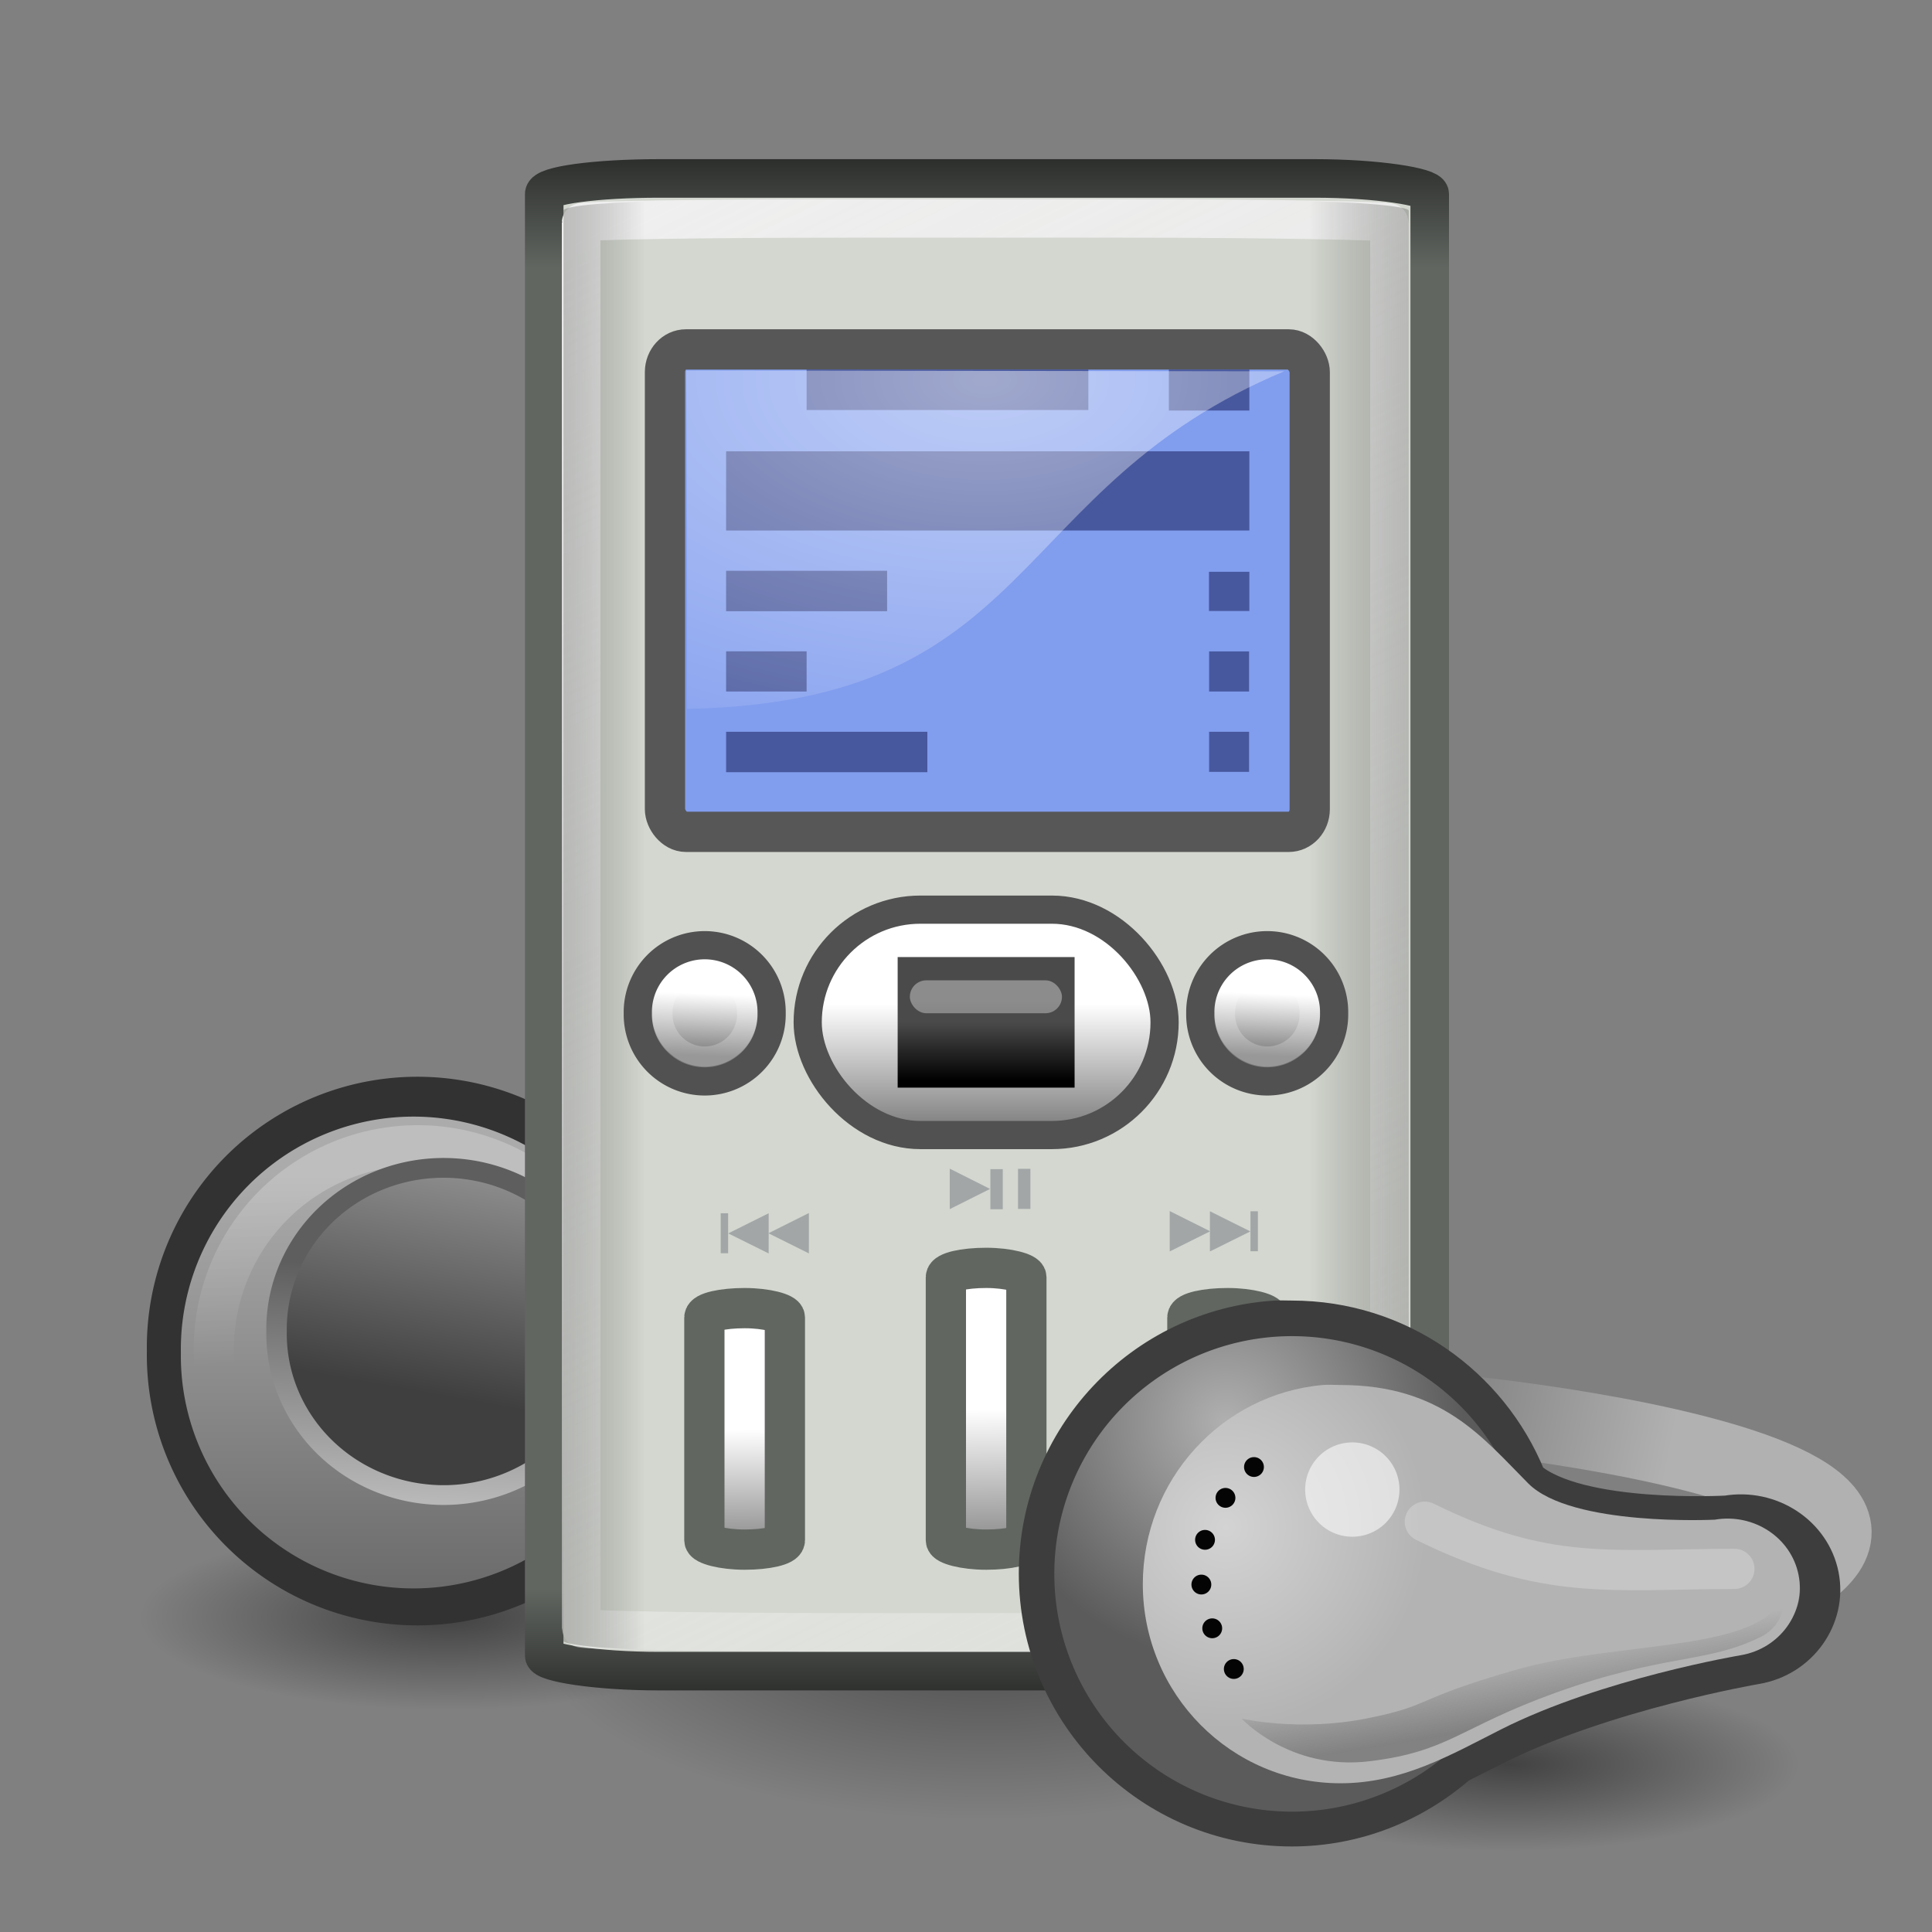 <?xml version="1.0" encoding="UTF-8" standalone="no"?>
<!-- Created with Inkscape (http://www.inkscape.org/) -->
<svg
   xmlns:dc="http://purl.org/dc/elements/1.1/"
   xmlns:cc="http://web.resource.org/cc/"
   xmlns:rdf="http://www.w3.org/1999/02/22-rdf-syntax-ns#"
   xmlns:svg="http://www.w3.org/2000/svg"
   xmlns="http://www.w3.org/2000/svg"
   xmlns:xlink="http://www.w3.org/1999/xlink"
   xmlns:sodipodi="http://sodipodi.sourceforge.net/DTD/sodipodi-0.dtd"
   xmlns:inkscape="http://www.inkscape.org/namespaces/inkscape"
   width="48px"
   height="48px"
   id="svg1306"
   sodipodi:version="0.32"
   inkscape:version="0.45.1"
   sodipodi:docbase="/home/dobey/Projects/gnome-icon-theme-extras/Gadgetango/scalable/devices"
   sodipodi:docname="multimedia-player-dell-dj-pocket.svg"
   inkscape:export-filename="/home/rcollier/Desktop/ipods.png"
   inkscape:export-xdpi="90.000000"
   inkscape:export-ydpi="90.000000"
   inkscape:output_extension="org.inkscape.output.svg.inkscape">
  <rect width="100%" height="100%" fill="#808080" stroke="none"/>
  <defs
     id="defs1308">
    <linearGradient
       id="linearGradient4893">
      <stop
         style="stop-color:#5e5e5e;stop-opacity:1;"
         offset="0"
         id="stop4895" />
      <stop
         style="stop-color:#b8b8b8;stop-opacity:1;"
         offset="1"
         id="stop4897" />
    </linearGradient>
    <linearGradient
       inkscape:collect="always"
       id="linearGradient4885">
      <stop
         style="stop-color:#5b5b5b;stop-opacity:1;"
         offset="0"
         id="stop4887" />
      <stop
         style="stop-color:#5b5b5b;stop-opacity:0;"
         offset="1"
         id="stop4889" />
    </linearGradient>
    <linearGradient
       id="linearGradient10403">
      <stop
         style="stop-color:#3f3f3f;stop-opacity:1;"
         offset="0"
         id="stop10405" />
      <stop
         style="stop-color:#8c8c8c;stop-opacity:1;"
         offset="1"
         id="stop10407" />
    </linearGradient>
    <linearGradient
       id="linearGradient10393">
      <stop
         style="stop-color:#b0b0b0;stop-opacity:1;"
         offset="0"
         id="stop10395" />
      <stop
         style="stop-color:#5b5b5b;stop-opacity:1;"
         offset="1"
         id="stop10397" />
    </linearGradient>
    <linearGradient
       id="linearGradient10376">
      <stop
         style="stop-color:#707070;stop-opacity:1;"
         offset="0"
         id="stop10378" />
      <stop
         style="stop-color:#b1b1b1;stop-opacity:1;"
         offset="1"
         id="stop10380" />
    </linearGradient>
    <linearGradient
       id="linearGradient10360">
      <stop
         style="stop-color:#d3d3d3;stop-opacity:1;"
         offset="0"
         id="stop10362" />
      <stop
         style="stop-color:#b3b3b3;stop-opacity:1;"
         offset="1"
         id="stop10364" />
    </linearGradient>
    <linearGradient
       inkscape:collect="always"
       id="linearGradient10350">
      <stop
         style="stop-color:#ffffff;stop-opacity:1;"
         offset="0"
         id="stop10352" />
      <stop
         style="stop-color:#ffffff;stop-opacity:0;"
         offset="1"
         id="stop10354" />
    </linearGradient>
    <linearGradient
       id="linearGradient10284">
      <stop
         style="stop-color:#000000;stop-opacity:1;"
         offset="0"
         id="stop10286" />
      <stop
         style="stop-color:#4a4a4a;stop-opacity:1;"
         offset="1"
         id="stop10288" />
    </linearGradient>
    <linearGradient
       id="linearGradient5108">
      <stop
         style="stop-color:#2a2c2a;stop-opacity:1;"
         offset="0"
         id="stop5110" />
      <stop
         id="stop5116"
         offset="0.074"
         style="stop-color:#616661;stop-opacity:1;" />
      <stop
         style="stop-color:#616661;stop-opacity:1;"
         offset="0.934"
         id="stop5118" />
      <stop
         style="stop-color:#2f312f;stop-opacity:1;"
         offset="1"
         id="stop5112" />
    </linearGradient>
    <linearGradient
       inkscape:collect="always"
       id="linearGradient5047">
      <stop
         style="stop-color:#000000;stop-opacity:1;"
         offset="0"
         id="stop5049" />
      <stop
         style="stop-color:#000000;stop-opacity:0;"
         offset="1"
         id="stop5051" />
    </linearGradient>
    <linearGradient
       inkscape:collect="always"
       id="linearGradient5037">
      <stop
         style="stop-color:#ffffff;stop-opacity:1;"
         offset="0"
         id="stop5039" />
      <stop
         style="stop-color:#ffffff;stop-opacity:0;"
         offset="1"
         id="stop5041" />
    </linearGradient>
    <linearGradient
       id="linearGradient4947">
      <stop
         style="stop-color:#5c5c5c;stop-opacity:1;"
         offset="0"
         id="stop4949" />
      <stop
         style="stop-color:#ababab;stop-opacity:1;"
         offset="1"
         id="stop4951" />
    </linearGradient>
    <linearGradient
       id="linearGradient3624">
      <stop
         style="stop-color:#ffffff;stop-opacity:1;"
         offset="0"
         id="stop3626" />
      <stop
         style="stop-color:#7a7a7a;stop-opacity:1;"
         offset="1"
         id="stop3628" />
    </linearGradient>
    <linearGradient
       id="linearGradient7744">
      <stop
         style="stop-color:#555753;stop-opacity:1"
         offset="0"
         id="stop7746" />
      <stop
         id="stop7748"
         offset="0.1"
         style="stop-color:#000000;stop-opacity:0;" />
      <stop
         style="stop-color:#000000;stop-opacity:0;"
         offset="0.88"
         id="stop7750" />
      <stop
         style="stop-color:#555753;stop-opacity:1"
         offset="1"
         id="stop7752" />
    </linearGradient>
    <linearGradient
       inkscape:collect="always"
       id="linearGradient10924">
      <stop
         style="stop-color:#efefef;stop-opacity:1;"
         offset="0"
         id="stop10926" />
      <stop
         style="stop-color:#efefef;stop-opacity:0;"
         offset="1"
         id="stop10928" />
    </linearGradient>
    <linearGradient
       inkscape:collect="always"
       id="linearGradient5919">
      <stop
         style="stop-color:#000000;stop-opacity:1;"
         offset="0"
         id="stop5921" />
      <stop
         style="stop-color:#000000;stop-opacity:0;"
         offset="1"
         id="stop5923" />
    </linearGradient>
    <radialGradient
       inkscape:collect="always"
       xlink:href="#linearGradient5919"
       id="radialGradient4809"
       gradientUnits="userSpaceOnUse"
       gradientTransform="matrix(1,0,0,0.202,-9.623344e-13,36.038)"
       cx="30.428"
       cy="45.153"
       fx="30.428"
       fy="45.153"
       r="13.474" />
    <linearGradient
       inkscape:collect="always"
       xlink:href="#linearGradient3624"
       id="linearGradient4819"
       gradientUnits="userSpaceOnUse"
       x1="24.5"
       y1="24.942"
       x2="24.5"
       y2="28.133" />
    <linearGradient
       inkscape:collect="always"
       xlink:href="#linearGradient4947"
       id="linearGradient5021"
       gradientUnits="userSpaceOnUse"
       x1="13.727"
       y1="48.561"
       x2="13.727"
       y2="37.353" />
    <radialGradient
       inkscape:collect="always"
       xlink:href="#linearGradient5047"
       id="radialGradient5053"
       cx="37.531"
       cy="43.844"
       fx="37.531"
       fy="43.844"
       r="7.156"
       gradientTransform="matrix(1,0,0,0.301,0,30.633)"
       gradientUnits="userSpaceOnUse" />
    <radialGradient
       inkscape:collect="always"
       xlink:href="#linearGradient5047"
       id="radialGradient5106"
       gradientUnits="userSpaceOnUse"
       gradientTransform="matrix(1,0,0,0.301,0,30.633)"
       cx="37.531"
       cy="43.844"
       fx="37.531"
       fy="43.844"
       r="7.156" />
    <radialGradient
       inkscape:collect="always"
       xlink:href="#linearGradient5037"
       id="radialGradient10182"
       gradientUnits="userSpaceOnUse"
       gradientTransform="matrix(2.713,-9.015177e-16,5.102446e-16,1.536,-41.935,-0.368)"
       cx="24.477"
       cy="6.382"
       fx="24.477"
       fy="6.382"
       r="7.43" />
    <linearGradient
       inkscape:collect="always"
       xlink:href="#linearGradient7744"
       id="linearGradient10235"
       gradientUnits="userSpaceOnUse"
       gradientTransform="matrix(0.731,0,0,0.705,177.061,16.281)"
       spreadMethod="pad"
       x1="-223.181"
       y1="9.728"
       x2="-194.254"
       y2="9.728" />
    <linearGradient
       inkscape:collect="always"
       xlink:href="#linearGradient10924"
       id="linearGradient10238"
       gradientUnits="userSpaceOnUse"
       gradientTransform="matrix(0.743,0,0,0.713,141.987,38.701)"
       x1="-171.667"
       y1="-46.438"
       x2="-132.64"
       y2="31.094" />
    <linearGradient
       inkscape:collect="always"
       xlink:href="#linearGradient5108"
       id="linearGradient10241"
       gradientUnits="userSpaceOnUse"
       x1="24.553"
       y1="3.829"
       x2="24.553"
       y2="41.999"
       gradientTransform="matrix(0.997,0,0,1,3.973089e-2,0)" />
    <linearGradient
       inkscape:collect="always"
       xlink:href="#linearGradient3624"
       id="linearGradient10257"
       gradientUnits="userSpaceOnUse"
       x1="24.5"
       y1="24.942"
       x2="24.5"
       y2="28.133" />
    <linearGradient
       inkscape:collect="always"
       xlink:href="#linearGradient3624"
       id="linearGradient10261"
       gradientUnits="userSpaceOnUse"
       x1="23.734"
       y1="28.642"
       x2="23.607"
       y2="31.579" />
    <linearGradient
       inkscape:collect="always"
       xlink:href="#linearGradient3624"
       id="linearGradient10267"
       gradientUnits="userSpaceOnUse"
       x1="23.734"
       y1="28.642"
       x2="23.607"
       y2="31.579" />
    <linearGradient
       inkscape:collect="always"
       xlink:href="#linearGradient3624"
       id="linearGradient10273"
       gradientUnits="userSpaceOnUse"
       x1="24.5"
       y1="24.942"
       x2="24.5"
       y2="28.133"
       gradientTransform="translate(2.209709e-2,-6.629126e-2)" />
    <linearGradient
       inkscape:collect="always"
       xlink:href="#linearGradient10284"
       id="linearGradient10290"
       x1="24.5"
       y1="26.858"
       x2="24.5"
       y2="25.4"
       gradientUnits="userSpaceOnUse" />
    <linearGradient
       inkscape:collect="always"
       xlink:href="#linearGradient3624"
       id="linearGradient10320"
       gradientUnits="userSpaceOnUse"
       x1="19.297"
       y1="35.563"
       x2="19.357"
       y2="39.225"
       gradientTransform="matrix(1.377,0,0,0.906,-7.485,3.285)" />
    <linearGradient
       inkscape:collect="always"
       xlink:href="#linearGradient3624"
       id="linearGradient10324"
       gradientUnits="userSpaceOnUse"
       gradientTransform="matrix(1.377,0,0,0.906,4.515,3.285)"
       x1="19.297"
       y1="35.563"
       x2="19.357"
       y2="39.225" />
    <linearGradient
       inkscape:collect="always"
       xlink:href="#linearGradient3624"
       id="linearGradient10328"
       gradientUnits="userSpaceOnUse"
       gradientTransform="matrix(1.377,0,0,1.057,-1.485,-2.585)"
       x1="19.297"
       y1="35.563"
       x2="19.357"
       y2="39.225" />
    <linearGradient
       inkscape:collect="always"
       xlink:href="#linearGradient10350"
       id="linearGradient10356"
       x1="13.404"
       y1="36.967"
       x2="13.727"
       y2="41.231"
       gradientUnits="userSpaceOnUse" />
    <linearGradient
       inkscape:collect="always"
       xlink:href="#linearGradient10376"
       id="linearGradient10382"
       x1="33.581"
       y1="36.004"
       x2="41.228"
       y2="37.504"
       gradientUnits="userSpaceOnUse" />
    <radialGradient
       inkscape:collect="always"
       xlink:href="#linearGradient10360"
       id="radialGradient10391"
       gradientUnits="userSpaceOnUse"
       gradientTransform="matrix(1.092,0,0,1.099,-4.087,-4.585)"
       cx="31.636"
       cy="38.701"
       fx="31.636"
       fy="38.701"
       r="4.578" />
    <radialGradient
       inkscape:collect="always"
       xlink:href="#linearGradient10393"
       id="radialGradient10399"
       cx="31.27"
       cy="36.117"
       fx="31.27"
       fy="36.117"
       r="5.312"
       gradientUnits="userSpaceOnUse" />
    <linearGradient
       inkscape:collect="always"
       xlink:href="#linearGradient10403"
       id="linearGradient10409"
       x1="12.463"
       y1="43.033"
       x2="13.727"
       y2="36.17"
       gradientUnits="userSpaceOnUse" />
    <linearGradient
       inkscape:collect="always"
       xlink:href="#linearGradient4885"
       id="linearGradient4891"
       x1="39.311"
       y1="42.557"
       x2="39.027"
       y2="40.834"
       gradientUnits="userSpaceOnUse" />
    <linearGradient
       inkscape:collect="always"
       xlink:href="#linearGradient4893"
       id="linearGradient4899"
       x1="14.908"
       y1="39.337"
       x2="14.528"
       y2="46.608"
       gradientUnits="userSpaceOnUse" />
  </defs>
  <sodipodi:namedview
     id="base"
     pagecolor="#ffffff"
     bordercolor="#666666"
     borderopacity="0.294"
     inkscape:pageopacity="0.0"
     inkscape:pageshadow="2"
     inkscape:zoom="1"
     inkscape:cx="-0.18784318"
     inkscape:cy="27.475151"
     inkscape:current-layer="layer1"
     showgrid="false"
     inkscape:grid-bbox="true"
     inkscape:document-units="px"
     inkscape:showpageshadow="false"
     inkscape:window-width="872"
     inkscape:window-height="978"
     inkscape:window-x="0"
     inkscape:window-y="0"
     showguides="true"
     inkscape:guide-bbox="true"
     gridspacingx="1px"
     gridspacingy="1px"
     showborder="true" />
  <g
     id="layer1"
     inkscape:label="Layer 1"
     inkscape:groupmode="layer"
     style="display:inline">
    <g
       style="fill:#a2a6a7;fill-opacity:1;display:inline"
       id="g6589"
       transform="matrix(1.316,0,0,1.316,-7.348,-8.553)" />
    <path
       inkscape:r_cy="true"
       inkscape:r_cx="true"
       d="M 44.688 43.844 A 7.156 2.156 0 1 1  30.375,43.844 A 7.156 2.156 0 1 1  44.688 43.844 z"
       sodipodi:ry="2.15625"
       sodipodi:rx="7.15625"
       sodipodi:cy="43.84375"
       sodipodi:cx="37.53125"
       id="path5104"
       style="opacity:0.484;color:#000000;fill:url(#radialGradient5106);fill-opacity:1;fill-rule:evenodd;stroke:none;stroke-width:1;stroke-linecap:butt;stroke-linejoin:miter;marker:none;marker-start:none;marker-mid:none;marker-end:none;stroke-miterlimit:4;stroke-dasharray:none;stroke-dashoffset:0;stroke-opacity:1;visibility:visible;display:block;overflow:visible"
       sodipodi:type="arc"
       transform="matrix(1.07,0,0,1.07,-29.02,-6.723)" />
    <path
       inkscape:r_cy="true"
       inkscape:r_cx="true"
       sodipodi:type="arc"
       style="fill:#323232;fill-opacity:1;stroke:none;stroke-width:1.8;stroke-linecap:round;stroke-linejoin:round;stroke-miterlimit:4;stroke-dasharray:none;stroke-opacity:1;display:inline"
       id="path8190"
       sodipodi:cx="13.727494"
       sodipodi:cy="41.231144"
       sodipodi:rx="5.0608273"
       sodipodi:ry="5.0608273"
       d="M 18.788 41.231 A 5.061 5.061 0 1 1  8.667,41.231 A 5.061 5.061 0 1 1  18.788 41.231 z"
       transform="matrix(1.328,0,0,1.328,-7.861,-21.188)" />
    <path
       inkscape:r_cy="true"
       inkscape:r_cx="true"
       sodipodi:type="arc"
       style="fill:url(#linearGradient5021);fill-opacity:1;stroke:none;stroke-width:1.8;stroke-linecap:round;stroke-linejoin:round;stroke-miterlimit:4;stroke-dasharray:none;stroke-opacity:1;display:inline"
       id="path8192"
       sodipodi:cx="13.727494"
       sodipodi:cy="41.231144"
       sodipodi:rx="5.0608273"
       sodipodi:ry="5.0608273"
       d="M 18.788 41.231 A 5.061 5.061 0 1 1  8.667,41.231 A 5.061 5.061 0 1 1  18.788 41.231 z"
       transform="matrix(1.142,0,0,1.142,-5.404,-13.483)" />
    <path
       transform="matrix(1.001,0,0,1.001,-3.363,-7.68)"
       d="M 18.788 41.231 A 5.061 5.061 0 1 1  8.667,41.231 A 5.061 5.061 0 1 1  18.788 41.231 z"
       sodipodi:ry="5.0608273"
       sodipodi:rx="5.0608273"
       sodipodi:cy="41.231144"
       sodipodi:cx="13.727494"
       id="path10341"
       style="opacity:0.225;fill:none;fill-opacity:1;stroke:url(#linearGradient10356);stroke-width:0.999;stroke-linecap:round;stroke-linejoin:round;stroke-miterlimit:4;stroke-dasharray:none;stroke-opacity:1;display:inline"
       sodipodi:type="arc"
       inkscape:r_cx="true"
       inkscape:r_cy="true" />
    <path
       inkscape:r_cy="true"
       inkscape:r_cx="true"
       sodipodi:type="arc"
       style="fill:url(#linearGradient10409);fill-opacity:1;stroke:url(#linearGradient4899);stroke-width:0.62;stroke-linecap:round;stroke-linejoin:round;stroke-miterlimit:4;stroke-dasharray:none;stroke-opacity:1"
       id="path8194"
       sodipodi:cx="13.727494"
       sodipodi:cy="41.231144"
       sodipodi:rx="5.0608273"
       sodipodi:ry="5.0608273"
       d="M 18.788 41.231 A 5.061 5.061 0 1 1  8.667,41.231 A 5.061 5.061 0 1 1  18.788 41.231 z"
       transform="matrix(0.82,0,0,0.792,-0.236,0.425)" />
    <path
       sodipodi:type="arc"
       style="opacity:0.484;color:#000000;fill:url(#radialGradient5053);fill-opacity:1.0;fill-rule:evenodd;stroke:none;stroke-width:1;stroke-linecap:butt;stroke-linejoin:miter;marker:none;marker-start:none;marker-mid:none;marker-end:none;stroke-miterlimit:4;stroke-dasharray:none;stroke-dashoffset:0;stroke-opacity:1;visibility:visible;display:block;overflow:visible"
       id="path5045"
       sodipodi:cx="37.53125"
       sodipodi:cy="43.84375"
       sodipodi:rx="7.15625"
       sodipodi:ry="2.15625"
       d="M 44.688 43.844 A 7.156 2.156 0 1 1  30.375,43.844 A 7.156 2.156 0 1 1  44.688 43.844 z"
       inkscape:r_cx="true"
       inkscape:r_cy="true" />
    <path
       inkscape:r_cy="true"
       inkscape:r_cx="true"
       style="fill:none;fill-opacity:1;fill-rule:evenodd;stroke:url(#linearGradient10382);stroke-width:1.913;stroke-linecap:butt;stroke-linejoin:round;stroke-miterlimit:4;stroke-dasharray:none;stroke-opacity:1;display:inline"
       d="M 42.8,40.061 C 52.168,36.508 34.622,34.774 33.662,34.961"
       id="path8200"
       sodipodi:nodetypes="cs" />
    <path
       inkscape:r_cy="true"
       inkscape:r_cx="true"
       sodipodi:type="arc"
       style="opacity:0.45;fill:url(#radialGradient4809);fill-opacity:1;stroke:none;stroke-width:1.8;stroke-linecap:round;stroke-linejoin:round;stroke-miterlimit:4;stroke-dasharray:none;stroke-opacity:1;display:inline"
       id="path7926"
       sodipodi:cx="30.428225"
       sodipodi:cy="45.153286"
       sodipodi:rx="13.474453"
       sodipodi:ry="2.7201946"
       d="M 43.903 45.153 A 13.474 2.72 0 1 1  16.954,45.153 A 13.474 2.72 0 1 1  43.903 45.153 z"
       transform="matrix(0.853,0,0,1.857,-1.469,-43.716)" />
    <rect
       ry="0.388"
       rx="2.862"
       y="4.433"
       x="13.521"
       height="37.086"
       width="22"
       id="rect7928"
       style="fill:#d3d7cf;fill-opacity:1;stroke:url(#linearGradient10241);stroke-width:0.958;stroke-linecap:round;stroke-linejoin:round;stroke-miterlimit:4;stroke-dasharray:none;stroke-opacity:1;display:inline"
       inkscape:r_cx="true"
       inkscape:r_cy="true" />
    <rect
       ry="0.106"
       rx="6.75"
       y="5.426"
       x="14.438"
       height="35.13"
       width="20.083"
       id="rect7930"
       style="fill:none;fill-opacity:1;stroke:url(#linearGradient10238);stroke-width:0.958;stroke-linecap:round;stroke-linejoin:round;stroke-miterlimit:4;stroke-dasharray:none;stroke-opacity:1;display:inline"
       inkscape:r_cx="true"
       inkscape:r_cy="true" />
    <rect
       ry="0.233"
       rx="2.862"
       y="32.5"
       x="29.5"
       height="6"
       width="2"
       id="rect10322"
       style="opacity:1;color:#000000;fill:url(#linearGradient10324);fill-opacity:1;fill-rule:nonzero;stroke:#616661;stroke-width:1;stroke-linecap:round;stroke-linejoin:miter;marker:none;marker-start:none;marker-mid:none;marker-end:none;stroke-miterlimit:4;stroke-dasharray:none;stroke-dashoffset:0;stroke-opacity:1;visibility:visible;display:inline;overflow:visible"
       inkscape:r_cx="true"
       inkscape:r_cy="true" />
    <rect
       style="opacity:0.335;fill:url(#linearGradient10235);fill-opacity:1;stroke:none;stroke-width:1;stroke-linecap:round;stroke-linejoin:round;stroke-miterlimit:4;stroke-dasharray:none;stroke-opacity:1;display:inline"
       id="rect7972"
       width="21"
       height="36"
       x="14"
       y="5"
       rx="2.862"
       ry="0.233"
       inkscape:r_cx="true"
       inkscape:r_cy="true" />
    <g
       id="g3585"
       inkscape:r_cx="true"
       inkscape:r_cy="true">
      <rect
         ry="0.564"
         rx="0.52"
         y="8.681"
         x="16.521"
         height="11.986"
         width="16.019"
         id="rect7950"
         style="opacity:1;fill:#819dee;fill-opacity:1;stroke:#575757;stroke-width:1;stroke-linecap:round;stroke-linejoin:round;stroke-miterlimit:4;stroke-dasharray:none;stroke-opacity:1;display:inline"
         inkscape:r_cx="true"
         inkscape:r_cy="true" />
      <rect
         y="11.212"
         x="18.04"
         height="1.969"
         width="13"
         id="rect7952"
         style="opacity:0.835;fill:#3e4b8f;fill-opacity:1;stroke:none;stroke-width:0.213;stroke-linecap:round;stroke-linejoin:round;stroke-miterlimit:4;stroke-dasharray:none;stroke-opacity:1;display:inline"
         inkscape:r_cx="true"
         inkscape:r_cy="true" />
      <rect
         y="14.181"
         x="18.04"
         height="1.004"
         width="4"
         id="rect7954"
         style="opacity:0.835;fill:#3e4b8f;fill-opacity:1;stroke:none;stroke-width:0.213;stroke-linecap:round;stroke-linejoin:round;stroke-miterlimit:4;stroke-dasharray:none;stroke-opacity:1;display:inline"
         inkscape:r_cx="true"
         inkscape:r_cy="true" />
      <rect
         y="16.182"
         x="18.04"
         height="0.998"
         width="2"
         id="rect7956"
         style="opacity:0.835;fill:#3e4b8f;fill-opacity:1;stroke:none;stroke-width:0.213;stroke-linecap:round;stroke-linejoin:round;stroke-miterlimit:4;stroke-dasharray:none;stroke-opacity:1;display:inline"
         inkscape:r_cx="true"
         inkscape:r_cy="true" />
      <rect
         y="14.206"
         x="30.037"
         height="0.974"
         width="1.003"
         id="rect7958"
         style="opacity:0.835;fill:#3e4b8f;fill-opacity:1;stroke:none;stroke-width:0.213;stroke-linecap:round;stroke-linejoin:round;stroke-miterlimit:4;stroke-dasharray:none;stroke-opacity:1;display:inline"
         inkscape:r_cx="true"
         inkscape:r_cy="true" />
      <rect
         y="16.184"
         x="30.04"
         height="0.996"
         width="0.993"
         id="rect7960"
         style="opacity:0.835;fill:#3e4b8f;fill-opacity:1;stroke:none;stroke-width:0.213;stroke-linecap:round;stroke-linejoin:round;stroke-miterlimit:4;stroke-dasharray:none;stroke-opacity:1;display:inline"
         inkscape:r_cx="true"
         inkscape:r_cy="true" />
      <rect
         y="9.181"
         x="29.04"
         height="1.019"
         width="2"
         id="rect7962"
         style="opacity:0.835;fill:#3e4b8f;fill-opacity:1;stroke:none;stroke-width:0.213;stroke-linecap:round;stroke-linejoin:round;stroke-miterlimit:4;stroke-dasharray:none;stroke-opacity:1;display:inline"
         inkscape:r_cx="true"
         inkscape:r_cy="true" />
      <rect
         y="9.181"
         x="20.04"
         height="1.006"
         width="7"
         id="rect7964"
         style="opacity:0.835;fill:#3e4b8f;fill-opacity:1;stroke:none;stroke-width:0.213;stroke-linecap:round;stroke-linejoin:round;stroke-miterlimit:4;stroke-dasharray:none;stroke-opacity:1;display:inline"
         inkscape:r_cx="true"
         inkscape:r_cy="true" />
      <path
         sodipodi:nodetypes="cssc"
         id="path7966"
         d="M 17.047,9.204 C 17.047,9.204 31.907,9.225 31.907,9.225 C 24.975,12.123 25.817,17.432 17.071,17.615 C 17.071,17.615 17.06,9.933 17.047,9.204 z "
         style="opacity:0.484;fill:url(#radialGradient10182);fill-opacity:1;stroke:none;stroke-width:1;stroke-linecap:round;stroke-linejoin:round;stroke-miterlimit:4;stroke-opacity:1;display:inline"
         inkscape:r_cx="true"
         inkscape:r_cy="true" />
      <rect
         y="18.181"
         x="18.04"
         height="1.004"
         width="5"
         id="rect7968"
         style="opacity:0.835;fill:#3e4b8f;fill-opacity:1;stroke:none;stroke-width:0.213;stroke-linecap:round;stroke-linejoin:round;stroke-miterlimit:4;stroke-dasharray:none;stroke-opacity:1;display:inline"
         inkscape:r_cx="true"
         inkscape:r_cy="true" />
      <rect
         y="18.181"
         x="30.04"
         height="0.996"
         width="0.993"
         id="rect7970"
         style="opacity:0.835;fill:#3e4b8f;fill-opacity:1;stroke:none;stroke-width:0.213;stroke-linecap:round;stroke-linejoin:round;stroke-miterlimit:4;stroke-dasharray:none;stroke-opacity:1;display:inline"
         inkscape:r_cx="true"
         inkscape:r_cy="true" />
    </g>
    <path
       inkscape:r_cy="true"
       inkscape:r_cx="true"
       transform="matrix(0.525,0,0,0.525,19.846,9.688)"
       d="M 25.333 29.5 A 3.167 3.167 0 1 1  19,29.5 A 3.167 3.167 0 1 1  25.333 29.5 z"
       sodipodi:ry="3.1666667"
       sodipodi:rx="3.1666667"
       sodipodi:cy="29.5"
       sodipodi:cx="22.166666"
       id="path3618"
       style="opacity:1;color:#000000;fill:url(#linearGradient10261);fill-opacity:1;fill-rule:nonzero;stroke:#515151;stroke-width:1.334;stroke-linecap:round;stroke-linejoin:miter;marker:none;marker-start:none;marker-mid:none;marker-end:none;stroke-miterlimit:4;stroke-dasharray:none;stroke-dashoffset:0;stroke-opacity:1;visibility:visible;display:inline;overflow:visible"
       sodipodi:type="arc" />
    <rect
       inkscape:r_cy="true"
       inkscape:r_cx="true"
       style="fill:url(#linearGradient10257);fill-opacity:1;fill-rule:nonzero;stroke:#515151;stroke-width:0.7;stroke-linecap:round;stroke-linejoin:miter;stroke-miterlimit:4;stroke-dasharray:none;stroke-dashoffset:0;stroke-opacity:1"
       id="rect3622"
       width="8.867"
       height="5.6"
       x="20.067"
       y="22.6"
       ry="2.8"
       rx="2.8" />
    <rect
       inkscape:r_cy="true"
       inkscape:r_cx="true"
       rx="0"
       ry="0"
       y="23.778"
       x="22.302"
       height="3.244"
       width="4.396"
       id="rect3632"
       style="fill:url(#linearGradient10290);fill-opacity:1.0;fill-rule:nonzero;stroke:none;stroke-width:0.515;stroke-linecap:round;stroke-linejoin:miter;stroke-miterlimit:4;stroke-dasharray:none;stroke-dashoffset:0;stroke-opacity:1" />
    <path
       inkscape:r_cy="true"
       inkscape:r_cx="true"
       sodipodi:type="arc"
       style="opacity:0.225;fill:none;fill-opacity:1;fill-rule:nonzero;stroke:#ffffff;stroke-width:1.508;stroke-linecap:round;stroke-linejoin:miter;stroke-miterlimit:4;stroke-dasharray:none;stroke-dashoffset:0;stroke-opacity:1"
       id="path5033"
       sodipodi:cx="22.166666"
       sodipodi:cy="29.5"
       sodipodi:rx="3.1666667"
       sodipodi:ry="3.1666667"
       d="M 25.333 29.5 A 3.167 3.167 0 1 1  19,29.5 A 3.167 3.167 0 1 1  25.333 29.5 z"
       transform="matrix(0.332,0,0,0.332,24.127,15.385)" />
    <g
       inkscape:r_cy="true"
       inkscape:r_cx="true"
       style="display:inline"
       id="g7974"
       transform="matrix(-1,0,0,1,-558.932,109.087)">
      <path
         inkscape:r_cy="true"
         inkscape:r_cx="true"
         transform="matrix(-0.593,-0.723,-0.842,0.512,-574.479,-69.237)"
         d="M 17.25,6.281 L 16.739,6.045 L 16.227,5.809 L 16.688,5.484 L 17.148,5.16 L 17.199,5.72 L 17.25,6.281 z "
         inkscape:randomized="0"
         inkscape:rounded="0"
         inkscape:flatsided="false"
         sodipodi:arg2="2.0033309"
         sodipodi:arg1="0.95613337"
         sodipodi:r2="0.3251352"
         sodipodi:r1="0.6502704"
         sodipodi:cy="5.75"
         sodipodi:cx="16.875"
         sodipodi:sides="3"
         id="path7976"
         style="opacity:1;fill:#a2a6a7;fill-opacity:1;stroke:none;stroke-width:0.25;stroke-linecap:round;stroke-linejoin:round;stroke-miterlimit:4;stroke-dasharray:none;stroke-opacity:1;display:inline"
         sodipodi:type="star" />
      <path
         inkscape:r_cy="true"
         inkscape:r_cx="true"
         transform="matrix(-0.593,-0.726,-0.842,0.514,-573.48,-69.201)"
         d="M 17.25,6.281 L 16.739,6.045 L 16.227,5.809 L 16.688,5.484 L 17.148,5.16 L 17.199,5.72 L 17.25,6.281 z "
         inkscape:randomized="0"
         inkscape:rounded="0"
         inkscape:flatsided="false"
         sodipodi:arg2="2.0033309"
         sodipodi:arg1="0.95613337"
         sodipodi:r2="0.3251352"
         sodipodi:r1="0.6502704"
         sodipodi:cy="5.75"
         sodipodi:cx="16.875"
         sodipodi:sides="3"
         id="path7978"
         style="opacity:1;fill:#a2a6a7;fill-opacity:1;stroke:none;stroke-width:0.25;stroke-linecap:round;stroke-linejoin:round;stroke-miterlimit:4;stroke-dasharray:none;stroke-opacity:1;display:inline"
         sodipodi:type="star" />
      <rect
         inkscape:r_cy="true"
         inkscape:r_cx="true"
         transform="scale(-1,1)"
         ry="0"
         y="-78.993"
         x="590"
         height="0.993"
         width="0.184"
         id="rect7980"
         style="opacity:1;fill:#a2a6a7;fill-opacity:1;stroke:none;stroke-width:0.5;stroke-linecap:round;stroke-linejoin:round;stroke-miterlimit:4;stroke-dasharray:none;stroke-opacity:1" />
    </g>
    <rect
       inkscape:r_cy="true"
       inkscape:r_cx="true"
       style="opacity:1;color:#000000;fill:url(#linearGradient10320);fill-opacity:1;fill-rule:nonzero;stroke:#616661;stroke-width:1;stroke-linecap:round;stroke-linejoin:miter;marker:none;marker-start:none;marker-mid:none;marker-end:none;stroke-miterlimit:4;stroke-dasharray:none;stroke-dashoffset:0;stroke-opacity:1;visibility:visible;display:inline;overflow:visible"
       id="rect3644"
       width="2"
       height="6"
       x="17.5"
       y="32.5"
       rx="2.862"
       ry="0.233" />
    <g
       inkscape:r_cy="true"
       inkscape:r_cx="true"
       style="display:inline"
       id="g7870"
       transform="translate(608.09,109.136)">
      <path
         inkscape:r_cy="true"
         inkscape:r_cx="true"
         transform="matrix(-0.593,-0.723,-0.842,0.512,-574.479,-69.237)"
         d="M 17.25,6.281 L 16.739,6.045 L 16.227,5.809 L 16.688,5.484 L 17.148,5.16 L 17.199,5.72 L 17.25,6.281 z "
         inkscape:randomized="0"
         inkscape:rounded="0"
         inkscape:flatsided="false"
         sodipodi:arg2="2.0033309"
         sodipodi:arg1="0.95613337"
         sodipodi:r2="0.3251352"
         sodipodi:r1="0.6502704"
         sodipodi:cy="5.75"
         sodipodi:cx="16.875"
         sodipodi:sides="3"
         id="path7872"
         style="opacity:1;fill:#a2a6a7;fill-opacity:1;stroke:none;stroke-width:0.25;stroke-linecap:round;stroke-linejoin:round;stroke-miterlimit:4;stroke-dasharray:none;stroke-opacity:1;display:inline"
         sodipodi:type="star" />
      <path
         inkscape:r_cy="true"
         inkscape:r_cx="true"
         transform="matrix(-0.593,-0.726,-0.842,0.514,-573.48,-69.201)"
         d="M 17.25,6.281 L 16.739,6.045 L 16.227,5.809 L 16.688,5.484 L 17.148,5.16 L 17.199,5.72 L 17.25,6.281 z "
         inkscape:randomized="0"
         inkscape:rounded="0"
         inkscape:flatsided="false"
         sodipodi:arg2="2.0033309"
         sodipodi:arg1="0.95613337"
         sodipodi:r2="0.3251352"
         sodipodi:r1="0.6502704"
         sodipodi:cy="5.75"
         sodipodi:cx="16.875"
         sodipodi:sides="3"
         id="path7874"
         style="opacity:1;fill:#a2a6a7;fill-opacity:1;stroke:none;stroke-width:0.25;stroke-linecap:round;stroke-linejoin:round;stroke-miterlimit:4;stroke-dasharray:none;stroke-opacity:1;display:inline"
         sodipodi:type="star" />
      <rect
         inkscape:r_cy="true"
         inkscape:r_cx="true"
         transform="scale(-1,1)"
         ry="0"
         y="-78.993"
         x="590"
         height="0.993"
         width="0.184"
         id="rect7876"
         style="opacity:1;fill:#a2a6a7;fill-opacity:1;stroke:none;stroke-width:0.5;stroke-linecap:round;stroke-linejoin:round;stroke-miterlimit:4;stroke-dasharray:none;stroke-opacity:1" />
    </g>
    <g
       inkscape:r_cy="true"
       inkscape:r_cx="true"
       style="display:inline"
       id="g7914"
       transform="translate(-0.4,-7.965)">
      <rect
         inkscape:r_cy="true"
         inkscape:r_cx="true"
         style="opacity:1;fill:#a2a6a7;fill-opacity:1;stroke:none;stroke-width:0.5;stroke-linecap:round;stroke-linejoin:round;stroke-miterlimit:4;stroke-dasharray:none;stroke-opacity:1;display:inline"
         id="rect7916"
         width="0.234"
         height="0.757"
         x="24.585"
         y="34.624"
         ry="0"
         transform="matrix(1.316,0,0,1.316,-7.348,-8.553)" />
      <g
         inkscape:r_cy="true"
         inkscape:r_cx="true"
         id="g7918">
        <path
           inkscape:r_cy="true"
           inkscape:r_cx="true"
           transform="matrix(0.591,-0.728,0.839,0.515,9.533,46.827)"
           d="M 17.25,6.281 L 16.739,6.045 L 16.227,5.809 L 16.688,5.484 L 17.148,5.16 L 17.199,5.72 L 17.25,6.281 z "
           inkscape:randomized="0"
           inkscape:rounded="0"
           inkscape:flatsided="false"
           sodipodi:arg2="2.0033309"
           sodipodi:arg1="0.95613337"
           sodipodi:r2="0.3251352"
           sodipodi:r1="0.6502704"
           sodipodi:cy="5.75"
           sodipodi:cx="16.875"
           sodipodi:sides="3"
           id="path7920"
           style="opacity:1;fill:#a2a6a7;fill-opacity:1;stroke:none;stroke-width:0.25;stroke-linecap:round;stroke-linejoin:round;stroke-miterlimit:4;stroke-dasharray:none;stroke-opacity:1;display:inline"
           sodipodi:type="star" />
        <rect
           inkscape:r_cy="true"
           inkscape:r_cx="true"
           ry="0"
           y="37.004"
           x="25.693"
           height="0.996"
           width="0.307"
           id="rect7922"
           style="opacity:1;fill:#a2a6a7;fill-opacity:1;stroke:none;stroke-width:0.5;stroke-linecap:round;stroke-linejoin:round;stroke-miterlimit:4;stroke-dasharray:none;stroke-opacity:1;display:inline" />
      </g>
    </g>
    <path
       inkscape:r_cy="true"
       inkscape:r_cx="true"
       sodipodi:type="arc"
       style="fill:#747474;fill-opacity:1;stroke:none;stroke-width:1.8;stroke-linecap:round;stroke-linejoin:round;stroke-miterlimit:4;stroke-dasharray:none;stroke-opacity:1;display:inline"
       id="path8210"
       sodipodi:cx="30.828125"
       sodipodi:cy="41.484375"
       sodipodi:rx="4.578125"
       sodipodi:ry="4.578125"
       d="M 35.406 41.484 A 4.578 4.578 0 1 1  26.25,41.484 A 4.578 4.578 0 1 1  35.406 41.484 z"
       transform="matrix(1.028,0,0,1.028,2.029,-2.899)" />
    <rect
       ry="0.233"
       rx="2.862"
       y="31.5"
       x="23.5"
       height="7"
       width="2"
       id="rect10326"
       style="opacity:1;color:#000000;fill:url(#linearGradient10328);fill-opacity:1;fill-rule:nonzero;stroke:#616661;stroke-width:1;stroke-linecap:round;stroke-linejoin:miter;marker:none;marker-start:none;marker-mid:none;marker-end:none;stroke-miterlimit:4;stroke-dasharray:none;stroke-dashoffset:0;stroke-opacity:1;visibility:visible;display:inline;overflow:visible"
       inkscape:r_cx="true"
       inkscape:r_cy="true" />
    <path
       style="opacity:1;color:#000000;fill:#5b5b5b;fill-opacity:1;fill-rule:evenodd;stroke:#3d3d3d;stroke-width:1;stroke-linecap:round;stroke-linejoin:miter;marker:none;marker-start:none;marker-mid:none;marker-end:none;stroke-miterlimit:4;stroke-dasharray:none;stroke-dashoffset:0;stroke-opacity:1;visibility:visible;display:block;overflow:visible"
       d="M 31.688 32.812 C 28.408 33.021 25.812 35.762 25.812 39.094 C 25.812 42.561 28.627 45.375 32.094 45.375 C 33.676 45.375 35.114 44.779 36.219 43.812 C 36.254 43.782 36.309 43.781 36.344 43.75 C 36.596 43.622 36.844 43.501 37.094 43.375 C 39.829 41.991 43.625 41.344 43.625 41.344 C 44.684 41.163 45.387 40.168 45.188 39.156 C 44.988 38.144 43.965 37.476 42.906 37.656 C 42.906 37.656 39.201 37.866 37.938 36.781 C 37.932 36.767 37.912 36.764 37.906 36.75 C 37.901 36.746 37.911 36.723 37.906 36.719 C 36.969 34.427 34.721 32.812 32.094 32.812 C 31.958 32.812 31.821 32.804 31.688 32.812 z "
       id="path10386" />
    <path
       sodipodi:type="arc"
       style="opacity:1;color:#000000;fill:url(#radialGradient10399);fill-opacity:1;fill-rule:evenodd;stroke:none;stroke-width:1;stroke-linecap:round;stroke-linejoin:miter;marker:none;marker-start:none;marker-mid:none;marker-end:none;stroke-miterlimit:4;stroke-dasharray:none;stroke-dashoffset:0;stroke-opacity:1;visibility:visible;display:block;overflow:visible"
       id="path10384"
       sodipodi:cx="32.75"
       sodipodi:cy="39.5"
       sodipodi:rx="5.3125"
       sodipodi:ry="5.3125"
       d="M 38.062 39.5 A 5.312 5.312 0 1 1  27.438,39.5 A 5.312 5.312 0 1 1  38.062 39.5 z"
       inkscape:r_cx="true"
       inkscape:r_cy="true"
       transform="matrix(1.112,0,0,1.112,-4.317,-4.821)" />
    <path
       style="fill:url(#radialGradient10391);fill-opacity:1;stroke:none;stroke-width:1;stroke-linecap:round;stroke-linejoin:round;stroke-miterlimit:4;stroke-dasharray:none;stroke-opacity:1;display:inline"
       d="M 32.862,34.41 C 30.352,34.635 28.393,36.772 28.393,39.358 C 28.393,42.093 30.589,44.305 33.306,44.305 C 34.842,44.305 36.065,43.588 37.286,42.97 C 39.791,41.703 43.252,41.123 43.252,41.123 C 44.222,40.957 44.868,40.057 44.685,39.13 C 44.502,38.203 43.574,37.59 42.604,37.756 C 42.604,37.756 39.042,37.932 37.971,36.857 C 36.853,35.735 35.831,34.41 33.306,34.41 C 33.157,34.41 33.007,34.397 32.862,34.41 z "
       id="path8212"
       sodipodi:nodetypes="cssscsczsc"
       inkscape:r_cx="true"
       inkscape:r_cy="true" />
    <g
       id="g5080"
       style="fill:#040404;fill-opacity:1"
       transform="translate(-0.625,-0.75)"
       inkscape:r_cx="true"
       inkscape:r_cy="true">
      <path
         transform="matrix(4.648302e-8,-0.525,0.525,4.648302e-8,10.138,55.495)"
         d="M 31.875 38.906 A 0.469 0.469 0 1 1  30.937,38.906 A 0.469 0.469 0 1 1  31.875 38.906 z"
         sodipodi:ry="0.46874997"
         sodipodi:rx="0.46874997"
         sodipodi:cy="38.90625"
         sodipodi:cx="31.406248"
         id="path8228"
         style="fill:#040404;fill-opacity:1;stroke:none;stroke-width:1.8;stroke-linecap:round;stroke-linejoin:round;stroke-miterlimit:4;stroke-dasharray:none;stroke-opacity:1;display:inline"
         sodipodi:type="arc"
         inkscape:r_cx="true"
         inkscape:r_cy="true" />
      <path
         transform="matrix(4.648302e-8,-0.525,0.525,4.648302e-8,10.646,54.452)"
         d="M 31.875 38.906 A 0.469 0.469 0 1 1  30.937,38.906 A 0.469 0.469 0 1 1  31.875 38.906 z"
         sodipodi:ry="0.46874997"
         sodipodi:rx="0.46874997"
         sodipodi:cy="38.90625"
         sodipodi:cx="31.406248"
         id="path8230"
         style="fill:#040404;fill-opacity:1;stroke:none;stroke-width:1.8;stroke-linecap:round;stroke-linejoin:round;stroke-miterlimit:4;stroke-dasharray:none;stroke-opacity:1;display:inline"
         sodipodi:type="arc"
         inkscape:r_cx="true"
         inkscape:r_cy="true" />
      <path
         transform="matrix(4.648302e-8,-0.525,0.525,4.648302e-8,11.354,53.686)"
         d="M 31.875 38.906 A 0.469 0.469 0 1 1  30.937,38.906 A 0.469 0.469 0 1 1  31.875 38.906 z"
         sodipodi:ry="0.46874997"
         sodipodi:rx="0.46874997"
         sodipodi:cy="38.90625"
         sodipodi:cx="31.406248"
         id="path8232"
         style="fill:#040404;fill-opacity:1;stroke:none;stroke-width:1.8;stroke-linecap:round;stroke-linejoin:round;stroke-miterlimit:4;stroke-dasharray:none;stroke-opacity:1;display:inline"
         sodipodi:type="arc"
         inkscape:r_cx="true"
         inkscape:r_cy="true" />
      <path
         transform="matrix(4.648302e-8,-0.525,0.525,4.648302e-8,10.047,56.606)"
         d="M 31.875 38.906 A 0.469 0.469 0 1 1  30.937,38.906 A 0.469 0.469 0 1 1  31.875 38.906 z"
         sodipodi:ry="0.46874997"
         sodipodi:rx="0.46874997"
         sodipodi:cy="38.90625"
         sodipodi:cx="31.406248"
         id="path8234"
         style="fill:#040404;fill-opacity:1;stroke:none;stroke-width:1.8;stroke-linecap:round;stroke-linejoin:round;stroke-miterlimit:4;stroke-dasharray:none;stroke-opacity:1;display:inline"
         sodipodi:type="arc"
         inkscape:r_cx="true"
         inkscape:r_cy="true" />
      <path
         transform="matrix(4.648302e-8,-0.525,0.525,4.648302e-8,10.317,57.693)"
         d="M 31.875 38.906 A 0.469 0.469 0 1 1  30.937,38.906 A 0.469 0.469 0 1 1  31.875 38.906 z"
         sodipodi:ry="0.46874997"
         sodipodi:rx="0.46874997"
         sodipodi:cy="38.90625"
         sodipodi:cx="31.406248"
         id="path8236"
         style="fill:#040404;fill-opacity:1;stroke:none;stroke-width:1.8;stroke-linecap:round;stroke-linejoin:round;stroke-miterlimit:4;stroke-dasharray:none;stroke-opacity:1;display:inline"
         sodipodi:type="arc"
         inkscape:r_cx="true"
         inkscape:r_cy="true" />
      <path
         transform="matrix(4.648302e-8,-0.525,0.525,4.648302e-8,10.853,58.704)"
         d="M 31.875 38.906 A 0.469 0.469 0 1 1  30.937,38.906 A 0.469 0.469 0 1 1  31.875 38.906 z"
         sodipodi:ry="0.46874997"
         sodipodi:rx="0.46874997"
         sodipodi:cy="38.90625"
         sodipodi:cx="31.406248"
         id="path8238"
         style="fill:#040404;fill-opacity:1;stroke:none;stroke-width:1.8;stroke-linecap:round;stroke-linejoin:round;stroke-miterlimit:4;stroke-dasharray:none;stroke-opacity:1;display:inline"
         sodipodi:type="arc"
         inkscape:r_cx="true"
         inkscape:r_cy="true" />
    </g>
    <path
       sodipodi:type="arc"
       style="opacity:1;color:#000000;fill:#ffffff;fill-opacity:1;fill-rule:evenodd;stroke:none;stroke-width:1;stroke-linecap:round;stroke-linejoin:miter;marker:none;marker-start:none;marker-mid:none;marker-end:none;stroke-miterlimit:4;stroke-dasharray:none;stroke-dashoffset:0;stroke-opacity:1;visibility:visible;display:block;overflow:visible"
       id="path10133"
       sodipodi:cx="21.25"
       sodipodi:cy="24.125"
       sodipodi:rx="0.6875"
       sodipodi:ry="0.6875"
       d="M 21.938 24.125 A 0.688 0.688 0 1 1  20.562,24.125 A 0.688 0.688 0 1 1  21.938 24.125 z"
       inkscape:r_cx="true"
       inkscape:r_cy="true"
       transform="translate(-3.086,0.438)" />
    <path
       sodipodi:type="arc"
       style="opacity:1;color:#000000;fill:url(#linearGradient10267);fill-opacity:1;fill-rule:nonzero;stroke:#515151;stroke-width:1.334;stroke-linecap:round;stroke-linejoin:miter;marker:none;marker-start:none;marker-mid:none;marker-end:none;stroke-miterlimit:4;stroke-dasharray:none;stroke-dashoffset:0;stroke-opacity:1;visibility:visible;display:inline;overflow:visible"
       id="path10263"
       sodipodi:cx="22.166666"
       sodipodi:cy="29.5"
       sodipodi:rx="3.1666667"
       sodipodi:ry="3.1666667"
       d="M 25.333 29.5 A 3.167 3.167 0 1 1  19,29.5 A 3.167 3.167 0 1 1  25.333 29.5 z"
       transform="matrix(0.525,0,0,0.525,5.871,9.688)"
       inkscape:r_cx="true"
       inkscape:r_cy="true" />
    <path
       transform="matrix(0.332,0,0,0.332,10.151,15.385)"
       d="M 25.333 29.5 A 3.167 3.167 0 1 1  19,29.5 A 3.167 3.167 0 1 1  25.333 29.5 z"
       sodipodi:ry="3.1666667"
       sodipodi:rx="3.1666667"
       sodipodi:cy="29.5"
       sodipodi:cx="22.166666"
       id="path10265"
       style="opacity:0.225;fill:none;fill-opacity:1;fill-rule:nonzero;stroke:#ffffff;stroke-width:1.508;stroke-linecap:round;stroke-linejoin:miter;stroke-miterlimit:4;stroke-dasharray:none;stroke-dashoffset:0;stroke-opacity:1"
       sodipodi:type="arc"
       inkscape:r_cx="true"
       inkscape:r_cy="true" />
    <rect
       style="opacity:0.363;color:#000000;fill:url(#linearGradient10273);fill-opacity:1;fill-rule:nonzero;stroke:none;stroke-width:0.7;stroke-linecap:round;stroke-linejoin:miter;marker:none;marker-start:none;marker-mid:none;marker-end:none;stroke-miterlimit:4;stroke-dasharray:none;stroke-dashoffset:0;stroke-opacity:1;visibility:visible;display:inline;overflow:visible"
       id="rect10269"
       width="3.779"
       height="0.818"
       x="22.605"
       y="24.356"
       inkscape:r_cx="true"
       inkscape:r_cy="true"
       rx="0.409"
       ry="0.409" />
    <rect
       style="opacity:1;color:#000000;fill:url(#linearGradient4819);fill-opacity:1;fill-rule:nonzero;stroke:none;stroke-width:0.7;stroke-linecap:round;stroke-linejoin:miter;marker:none;marker-start:none;marker-mid:none;marker-end:none;stroke-miterlimit:4;stroke-dasharray:none;stroke-dashoffset:0;stroke-opacity:1;visibility:visible;display:inline;overflow:visible"
       id="rect10271"
       width="0"
       height="1.414"
       x="26.428"
       y="23.848"
       inkscape:r_cx="true"
       inkscape:r_cy="true" />
    <path
       style="opacity:0.231;color:#000000;fill:none;fill-opacity:1;fill-rule:evenodd;stroke:#ffffff;stroke-width:1;stroke-linecap:round;stroke-linejoin:miter;marker:none;marker-start:none;marker-mid:none;marker-end:none;stroke-miterlimit:4;stroke-dasharray:none;stroke-dashoffset:0;stroke-opacity:1;visibility:visible;display:block;overflow:visible"
       d="M 43.09,38.978 C 40.018,38.985 38.414,39.293 35.4,37.807"
       id="path10372"
       inkscape:r_cx="true"
       inkscape:r_cy="true"
       sodipodi:nodetypes="cc" />
    <path
       sodipodi:type="arc"
       style="opacity:0.566;color:#000000;fill:#ffffff;fill-opacity:1;fill-rule:evenodd;stroke:none;stroke-width:1;stroke-linecap:round;stroke-linejoin:miter;marker:none;marker-start:none;marker-mid:none;marker-end:none;stroke-miterlimit:4;stroke-dasharray:none;stroke-dashoffset:0;stroke-opacity:1;visibility:visible;display:block;overflow:visible"
       id="path10374"
       sodipodi:cx="33.322407"
       sodipodi:cy="37.614368"
       sodipodi:rx="0.66291261"
       sodipodi:ry="0.66291261"
       d="M 33.985 37.614 A 0.663 0.663 0 1 1  32.659,37.614 A 0.663 0.663 0 1 1  33.985 37.614 z"
       inkscape:r_cx="true"
       inkscape:r_cy="true"
       transform="matrix(1.767,0,0,1.767,-25.282,-29.456)" />
    <path
       style="opacity:0.566;color:#000000;fill:url(#linearGradient4891);fill-opacity:1.0;fill-rule:nonzero;stroke:none;stroke-width:0.5;stroke-linecap:round;stroke-linejoin:miter;marker:none;marker-start:none;marker-mid:none;marker-end:none;stroke-miterlimit:4;stroke-dasharray:none;stroke-dashoffset:0;stroke-opacity:1;visibility:visible;display:inline;overflow:visible"
       d="M 30.848,42.697 C 30.848,42.697 32.041,44 34.03,43.757 C 36.018,43.514 36.248,42.921 38.648,42.056 C 41.344,41.084 42.413,41.334 43.752,40.664 C 44.415,40.332 44.327,39.603 44.327,39.603 C 43.821,41.07 40.263,40.743 37.676,41.481 C 35.054,42.23 35.621,42.365 33.941,42.697 C 32.262,43.028 30.848,42.697 30.848,42.697 z "
       id="path4883"
       inkscape:r_cx="true"
       inkscape:r_cy="true"
       sodipodi:nodetypes="cssscssc" />
  </g>
  <g
     inkscape:groupmode="layer"
     id="layer2"
     inkscape:label="Picture" />
</svg>
